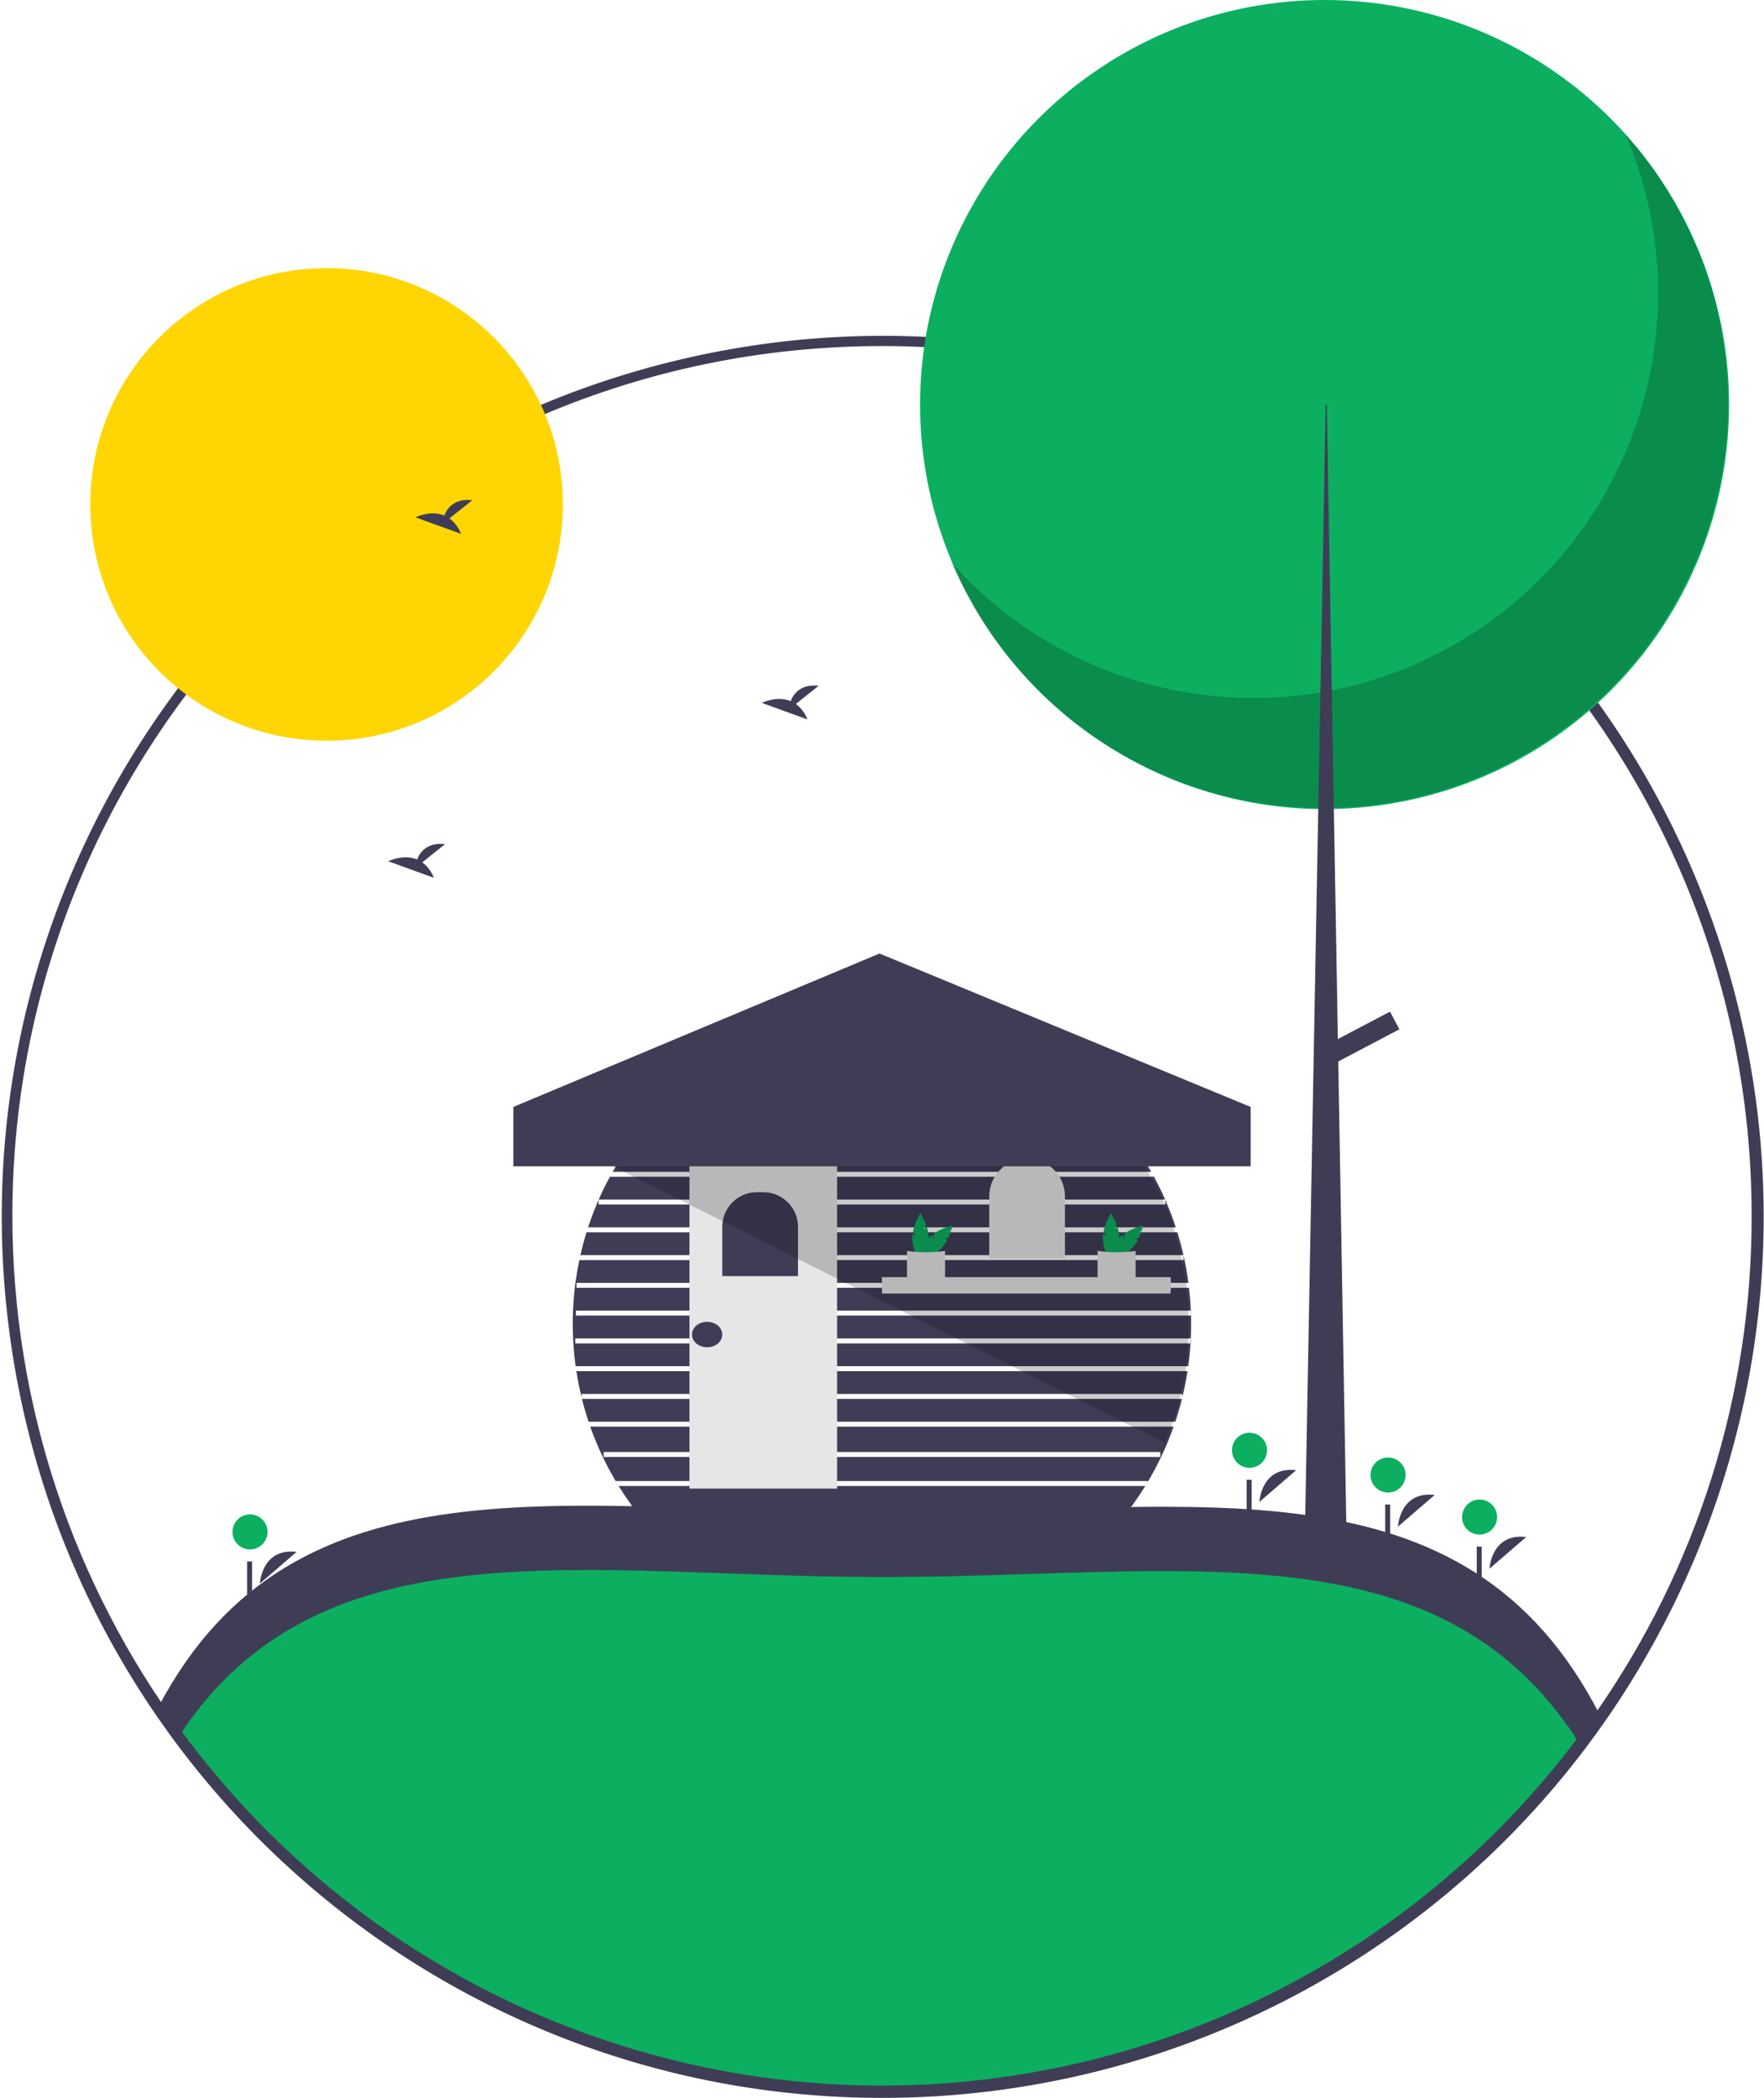 <?xml version="1.0" encoding="UTF-8"?>
<svg width="713px" height="848px" viewBox="0 0 713 848" version="1.1" xmlns="http://www.w3.org/2000/svg" xmlns:xlink="http://www.w3.org/1999/xlink">
    <title>undraw_cabin_hkfr (2)</title>
    <g id="Page-1" stroke="none" stroke-width="1" fill="none" fill-rule="evenodd">
        <g id="undraw_cabin_hkfr-(2)" fill-rule="nonzero">
            <path d="M238.58,576.581 C240.066,580.798 241.782,584.931 243.72,588.961 L243.72,588.971 C245.29,592.251 246.997,595.447 248.84,598.561 L463.86,598.561 L463.86,598.991 C465.81,595.741 467.603,592.394 469.24,588.951 C471.182,584.926 472.898,580.796 474.38,576.581 L238.58,576.581 Z M244,588.831 L244,586.831 L468.99,586.831 L468.99,588.831 L244,588.831 Z M260.76,615.371 L452.2,615.371 C456.127,610.702 459.706,605.752 462.91,600.561 L250.05,600.561 C253.254,605.752 256.834,610.702 260.76,615.371 L260.76,615.371 Z" id="Shape" fill="#3F3D56"></path>
            <path d="M477.74,565.361 C476.97,568.491 476.07,571.561 475.06,574.581 L237.9,574.581 C236.89,571.561 235.99,568.491 235.22,565.361 L477.74,565.361 Z" id="Path" fill="#3F3D56"></path>
            <path d="M477.89,564.771 L477.89,563.361 L235.07,563.361 L235.07,564.771 C234.22,561.291 233.517,557.747 232.96,554.141 L480,554.141 C479.45,557.741 478.747,561.284 477.89,564.771 Z" id="Path" fill="#3F3D56"></path>
            <path d="M232.52,540.921 L232.52,542.921 L481.21,542.921 C481.02,546.031 480.72,549.101 480.29,552.141 L232.67,552.141 C232.25,549.121 231.94,546.061 231.76,542.961 C231.58,540.341 231.5,537.701 231.5,535.031 C231.5,533.231 231.54,531.441 231.61,529.661 L231.61,529.641 C231.78,525.851 232.107,522.111 232.59,518.421 L232.59,518.411 C233.01,515.321 233.533,512.267 234.16,509.251 L478.4,509.251 L478.4,507.431 C479.22,511.051 479.873,514.731 480.36,518.471 L233.03,518.471 L233.03,520.471 L480.61,520.471 C480.94,523.261 481.173,526.074 481.31,528.911 L481.34,529.691 L232.78,529.691 L232.78,531.691 L481.41,531.691 C481.45,532.801 481.46,533.911 481.46,535.031 C481.46,537.011 481.41,538.971 481.32,540.921 L232.52,540.921 Z" id="Path" fill="#3F3D56"></path>
            <path d="M478.36,507.251 L234.6,507.251 C235.31,504.131 236.133,501.057 237.07,498.031 L475.85,498.031 L475.85,497.921 C476.81,500.981 477.64,504.091 478.36,507.251 Z" id="Path" fill="#3F3D56"></path>
            <path d="M475.25,496.031 L237.71,496.031 C238.95,492.231 240.367,488.517 241.96,484.891 L241.96,486.801 L471,486.801 L471,484.901 C472.59,488.521 474.007,492.231 475.25,496.031 Z" id="Path" fill="#3F3D56"></path>
            <path d="M470.95,484.801 L242,484.801 C243.38,481.661 244.89,478.587 246.53,475.581 L466.16,475.581 L466.16,475.081 C467.9,478.241 469.497,481.481 470.95,484.801 Z" id="Path" fill="#3F3D56"></path>
            <path d="M465.32,473.581 L247.63,473.581 C269.801,434.326 311.392,410.051 356.475,410.051 C401.558,410.051 443.149,434.326 465.32,473.581 L465.32,473.581 Z" id="Path" fill="#3F3D56"></path>
            <path d="M235.07,564.771 C235.109,564.97 235.159,565.167 235.22,565.361 L235.07,565.361 L235.07,564.771 Z" id="Path" fill="#000000" opacity="0.5"></path>
            <path d="M477.89,564.771 L477.89,565.361 L477.74,565.361 C477.801,565.167 477.851,564.97 477.89,564.771 L477.89,564.771 Z" id="Path" fill="#000000" opacity="0.5"></path>
            <path d="M481.46,540.921 L481.46,542.921 L481.21,542.921 C481.23,542.671 481.25,542.421 481.26,542.171 C481.28,541.751 481.3,541.341 481.32,540.921 L481.46,540.921 Z" id="Path" fill="#000000" opacity="0.5"></path>
            <path d="M481.46,529.691 L481.46,531.691 L481.41,531.691 C481.4,531.021 481.37,530.361 481.34,529.691 L481.46,529.691 Z" id="Path" fill="#000000" opacity="0.5"></path>
            <path d="M478.4,507.251 L478.4,507.431 C478.39,507.371 478.37,507.311 478.36,507.251 L478.4,507.251 Z" id="Path" fill="#000000" opacity="0.5"></path>
            <path d="M241.96,484.801 L242,484.801 C241.991,484.832 241.977,484.863 241.96,484.891 L241.96,484.801 Z" id="Path" fill="#000000" opacity="0.5"></path>
            <path d="M471,484.801 L471,484.901 C470.985,484.866 470.969,484.833 470.95,484.801 L471,484.801 Z" id="Path" fill="#000000" opacity="0.5"></path>
            <rect id="Rectangle" fill="#000000" opacity="0.5" x="254.71" y="462.358" width="203.539" height="2"></rect>
            <rect id="Rectangle" fill="#000000" opacity="0.5" x="263.127" y="451.135" width="187.214" height="2"></rect>
            <rect id="Rectangle" fill="#000000" opacity="0.5" x="274.605" y="439.912" width="163.749" height="2"></rect>
            <rect id="Rectangle" fill="#000000" opacity="0.5" transform="translate(355.204, 429.817) rotate(-0.112) translate(-355.204, -429.817) " x="287.103" y="428.817" width="136.203" height="2"></rect>
            <rect id="Rectangle" fill="#E6E6E6" x="278.674" y="469.361" width="59.684" height="132.248"></rect>
            <path d="M305.978,481.813 L308.504,481.813 C316.258,481.813 322.545,488.099 322.545,495.853 L322.545,515.733 L291.937,515.733 L291.937,495.853 C291.937,488.099 298.223,481.813 305.978,481.813 L305.978,481.813 Z" id="Path" fill="#3F3D56"></path>
            <path d="M415.144,468.204 L415.144,468.204 C423.596,468.204 430.447,475.055 430.447,483.507 L430.447,508.503 L399.84,508.503 L399.84,483.507 C399.84,475.055 406.692,468.204 415.144,468.204 L415.144,468.204 Z" id="Path" fill="#E6E6E6"></path>
            <path d="M473.298,519.216 C473.298,520.409 473.232,521.601 473.099,522.787 L356.48,522.787 L356.48,516.155 L473.15,516.155 C473.247,517.17 473.296,518.191 473.298,519.216 Z" id="Path" fill="#E6E6E6"></path>
            <path d="M373.215,496.829 L374.349,495.077 C374.013,494.149 373.624,493.24 373.186,492.355 L372.453,492.947 L373.033,492.05 C372.48,490.961 372.045,490.275 372.045,490.275 C370.648,492.557 369.624,495.047 369.012,497.651 L370.466,499.899 L368.856,498.599 C368.798,499.041 368.769,499.486 368.767,499.931 C368.767,504.424 370.235,508.066 372.045,508.066 C373.855,508.066 375.322,504.424 375.322,499.931 C375.288,498.502 375.035,497.086 374.572,495.733 L373.215,496.829 Z" id="Path" fill="#0CAF60"></path>
            <path d="M381.239,500.724 L383.28,500.287 C383.699,499.393 384.067,498.475 384.383,497.539 L383.446,497.44 L384.49,497.216 C384.869,496.055 385.047,495.262 385.047,495.262 C382.445,495.888 379.961,496.925 377.686,498.333 L377.125,500.951 L376.906,498.893 C376.553,499.165 376.217,499.458 375.901,499.773 C372.724,502.949 371.187,506.562 372.466,507.842 C373.746,509.122 377.359,507.584 380.536,504.407 C381.523,503.373 382.345,502.193 382.974,500.909 L381.239,500.724 Z" id="Path" fill="#0CAF60"></path>
            <path d="M381.985,518.109 C377.253,518.411 372.097,518.091 366.613,518.109 L366.613,505.551 C371.712,506.265 376.886,506.265 381.985,505.551 L381.985,518.109 Z" id="Path" fill="#E6E6E6"></path>
            <path d="M450.243,496.829 L451.377,495.077 C451.041,494.149 450.653,493.24 450.214,492.355 L449.481,492.947 L450.061,492.05 C449.508,490.961 449.073,490.275 449.073,490.275 C447.676,492.557 446.653,495.047 446.04,497.651 L447.495,499.899 L445.884,498.599 C445.827,499.041 445.797,499.486 445.796,499.931 C445.796,504.424 447.263,508.066 449.073,508.066 C450.883,508.066 452.35,504.424 452.35,499.931 C452.316,498.502 452.064,497.086 451.601,495.733 L450.243,496.829 Z" id="Path" fill="#0CAF60"></path>
            <path d="M458.268,500.724 L460.308,500.287 C460.727,499.393 461.095,498.475 461.411,497.539 L460.474,497.44 L461.519,497.216 C461.898,496.055 462.075,495.262 462.075,495.262 C459.474,495.888 456.989,496.925 454.714,498.333 L454.153,500.951 L453.934,498.893 C453.581,499.165 453.246,499.458 452.93,499.773 C449.753,502.949 448.215,506.562 449.495,507.842 C450.775,509.122 454.387,507.584 457.564,504.407 C458.551,503.373 459.373,502.193 460.002,500.909 L458.268,500.724 Z" id="Path" fill="#0CAF60"></path>
            <path d="M459.013,518.109 C454.281,518.411 449.126,518.091 443.641,518.109 L443.641,505.551 C448.74,506.265 453.914,506.265 459.013,505.551 L459.013,518.109 Z" id="Path" fill="#E6E6E6"></path>
            <ellipse id="Oval" fill="#3F3D56" cx="285.816" cy="539.349" rx="6.121" ry="5.153"></ellipse>
            <path d="M646.69,694.161 C582.68,785.581 476.57,845.361 356.5,845.361 C234.99,845.361 127.78,784.141 64.03,690.861 C118.93,586.511 230.4,612.361 356.5,612.361 C483.92,612.361 592.37,588.021 646.69,694.161 Z" id="Path" fill="#0CAF60"></path>
            <path d="M356.5,637.361 C477.707,637.361 581.745,615.346 638.358,704.557 C641.207,700.814 643.984,697.015 646.69,693.161 C592.37,587.021 483.92,611.361 356.5,611.361 C230.4,611.361 118.93,585.511 64.03,689.861 C66.744,693.832 69.538,697.743 72.412,701.593 C129.776,613.965 236.513,637.361 356.5,637.361 Z" id="Path" fill="#3F3D56"></path>
            <path d="M356.5,847.86 C176.656,847.721 25.154,713.486 3.359,534.968 C-18.436,356.45 96.32,189.707 270.847,146.303 C445.375,102.899 624.868,196.463 689.233,364.394 C753.598,532.325 682.623,721.889 523.795,806.254 C472.271,833.595 414.828,847.881 356.5,847.86 Z M356.5,137.86 C209.447,137.927 77.794,229.024 25.902,366.617 C-25.991,504.209 12.718,659.557 123.103,756.715 C233.488,853.873 392.493,872.546 522.385,803.606 C571.72,777.252 614.162,739.661 646.281,693.87 C715.853,594.188 729.421,465.785 682.218,353.765 L682.218,353.765 C626.97,222.821 498.622,137.745 356.5,137.86 Z" id="Shape" fill="#3F3D56"></path>
            <path d="M356.5,845.86 C262.474,845.881 172.293,808.539 105.807,742.053 C39.321,675.567 1.978,585.386 2,491.36 C2,295.888 161.028,136.86 356.5,136.86 C551.972,136.86 711.001,295.888 711.001,491.36 C711.159,564.028 688.839,634.966 647.099,694.451 L647.099,694.451 C580.701,789.268 472.254,845.772 356.5,845.86 Z M356.5,139.86 C162.682,139.86 5,297.542 5,491.36 C5.012,644.829 104.581,780.552 250.967,826.636 C397.353,872.721 556.716,818.515 644.642,692.73 L644.642,692.73 C686.027,633.749 708.158,563.412 708.001,491.36 C708.001,297.542 550.317,139.86 356.5,139.86 Z" id="Shape" fill="#3F3D56"></path>
            <circle id="Oval" fill="#FFD603" cx="132" cy="203.861" r="95.5"></circle>
            <circle id="Oval" fill="#0CAF60" cx="535.391" cy="163.5" r="163.5"></circle>
            <path d="M657.012,54.295 C688.512,127.977 661.972,213.63 594.33,256.594 C526.688,299.558 437.878,287.171 384.573,227.338 C410.031,286.898 468.246,325.815 533.014,326.574 C597.782,327.332 656.892,289.787 683.737,230.84 C710.582,171.893 700.101,102.656 657.012,54.295 L657.012,54.295 Z" id="Path" fill="#000000" opacity="0.2"></path>
            <polygon id="Path" fill="#3F3D56" points="535.84 163.5 536.289 163.5 544.374 627.049 527.306 627.049"></polygon>
            <rect id="Rectangle" fill="#3F3D56" transform="translate(550.214, 419.53) rotate(62.234) translate(-550.214, -419.53) " x="546.171" y="404.258" width="8.085" height="30.544"></rect>
            <path d="M509.044,606.973 C509.044,606.973 509.734,592.504 523.891,594.185" id="Path" fill="#3F3D56"></path>
            <circle id="Oval" fill="#0CAF60" cx="505.044" cy="586.118" r="7.085"></circle>
            <rect id="Rectangle" fill="#3F3D56" x="503.891" y="598.049" width="2" height="14"></rect>
            <path d="M602.044,633.973 C602.044,633.973 602.734,619.504 616.891,621.185" id="Path" fill="#3F3D56"></path>
            <circle id="Oval" fill="#0CAF60" cx="598.044" cy="613.118" r="7.085"></circle>
            <rect id="Rectangle" fill="#3F3D56" x="596.891" y="625.049" width="2" height="14"></rect>
            <path d="M105.044,639.973 C105.044,639.973 105.734,625.504 119.891,627.185" id="Path" fill="#3F3D56"></path>
            <circle id="Oval" fill="#0CAF60" cx="101.044" cy="619.118" r="7.085"></circle>
            <rect id="Rectangle" fill="#3F3D56" x="99.891" y="631.049" width="2" height="14"></rect>
            <path d="M565.044,616.973 C565.044,616.973 565.734,602.504 579.891,604.185" id="Path" fill="#3F3D56"></path>
            <circle id="Oval" fill="#0CAF60" cx="561.044" cy="596.118" r="7.085"></circle>
            <rect id="Rectangle" fill="#3F3D56" x="559.891" y="608.049" width="2" height="14"></rect>
            <path d="M181.685,209.515 L190.891,202.153 C183.739,201.364 180.801,205.264 179.598,208.351 C174.011,206.031 167.929,209.071 167.929,209.071 L186.348,215.758 C185.419,213.276 183.801,211.111 181.685,209.515 L181.685,209.515 Z" id="Path" fill="#3F3D56"></path>
            <path d="M321.685,284.515 L330.891,277.153 C323.739,276.364 320.801,280.264 319.598,283.351 C314.011,281.031 307.929,284.071 307.929,284.071 L326.348,290.758 C325.419,288.276 323.801,286.111 321.685,284.515 L321.685,284.515 Z" id="Path" fill="#3F3D56"></path>
            <path d="M170.685,348.515 L179.891,341.153 C172.739,340.364 169.801,344.264 168.598,347.351 C163.011,345.031 156.929,348.071 156.929,348.071 L175.348,354.758 C174.419,352.276 172.801,350.111 170.685,348.515 Z" id="Path" fill="#3F3D56"></path>
            <path d="M480.5,536.361 C480.522,552.449 477.209,568.367 470.77,583.111 L263.4,479.191 L247.63,471.361 L269,470.191 L454.21,460.071 C471.84,480.551 480.5,507.211 480.5,536.361 Z" id="Path" fill="#000000" opacity="0.2"></path>
            <polygon id="Path" fill="#3F3D56" points="505.5 471.361 207.5 471.361 207.5 447.361 355.5 385.361 505.5 447.361"></polygon>
        </g>
    </g>
</svg>
